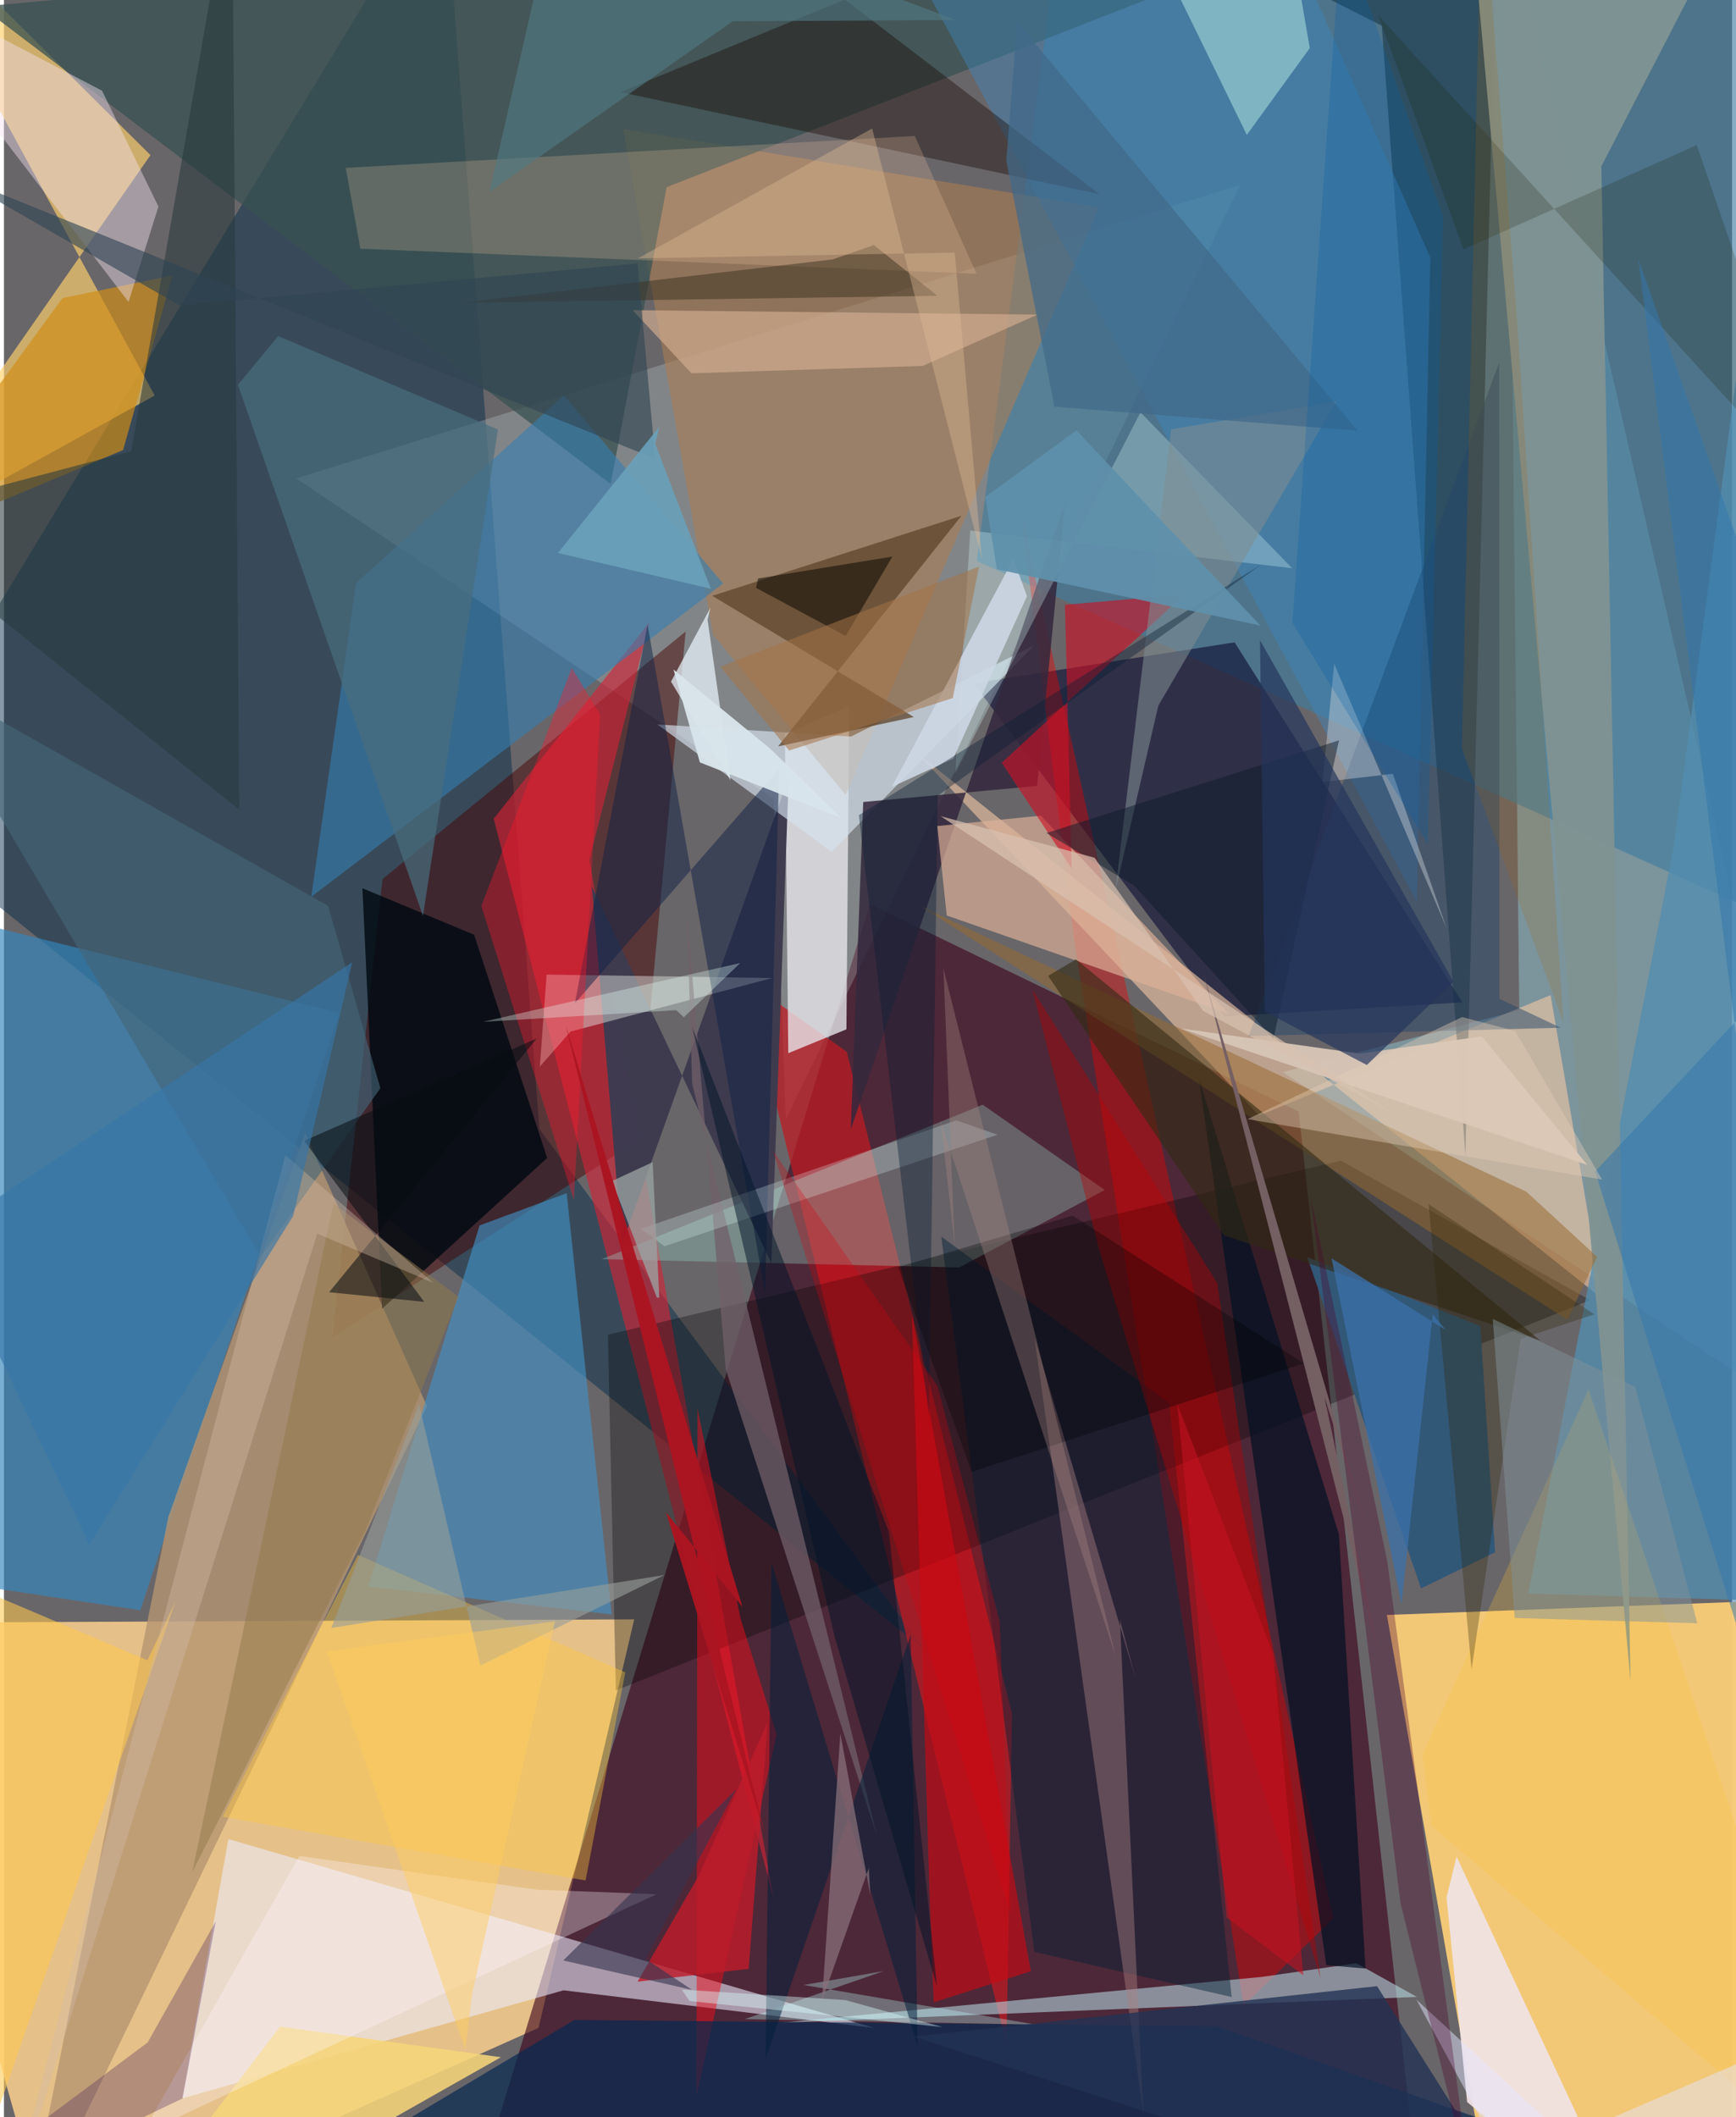 <svg xmlns="http://www.w3.org/2000/svg" width="228" height="278" viewBox="0 0 836 1024"><path fill="#696669" d="M0 0h836v1024H0z"/><path fill="#ffd38e" fill-opacity=".824" d="M258.627 980.803L23.079 1086-62 784.897l366.896-1.67z"/><path fill="#3a0018" fill-opacity=".604" d="M686.042 1076.621l-451.805-35.117 184.588-604.31 207.503 100.422z"/><path fill="#f6cb78" fill-opacity=".973" d="M898 1080.364l-178.287-10.85-50.693-288.41 202.297-7.55z"/><path fill="#032d47" fill-opacity=".478" d="M259.022 546.078l186.64 252.195L-62 390.642 212.86-62z"/><path fill="#99dbeb" fill-opacity=".392" d="M733.05 488.589l-5.616-527.244L898 703.553 618.68 518.549z"/><path fill="#e9fffe" fill-opacity=".2" d="M378.27 541.27l-5.784-154.957-231.087-154.926L597.97 89.48z"/><path fill="#3f7c9f" fill-opacity=".627" d="M898-62v525.33L470.633 271.371 510.295-33.67z"/><path fill="#3486bd" fill-opacity=".663" d="M65.945 778.827l96.341-288.877L-62 434.245l12.163 327.162z"/><path fill="#111136" fill-opacity=".639" d="M469.042 330.494l126.307-19.822 110.199 174.152-115.164 6.787z"/><path fill="#be1c24" fill-opacity=".741" d="M407.709 508.715l79.963 320.088-2.657 160.293-126.126-515.011z"/><path fill="#ffd16c" fill-opacity=".667" d="M72.923 191.3L-62-56.856 70.873 75.022-62 265.809z"/><path fill="#460000" fill-opacity=".467" d="M158.917 646.844l147.877-95.317 22.994-246.102-146.664 119.74z"/><path fill="#eeedff" fill-opacity=".573" d="M420.95 980.82l-150.255-18.174-184.454 52.237 22.324-125.406z"/><path fill="#ee0200" fill-opacity=".4" d="M492.102 248.802l150.99 679.097-43.377 42.17-82.009-515.589z"/><path fill="#b59571" fill-opacity=".788" d="M79.502 733.758l66.268-185.731 58.866 132.106L8.94 1086z"/><path fill="#e7e7eb" fill-opacity=".788" d="M379.435 509.388l-1.658-154.415 31.124-13.363-1.339 156.231z"/><path fill="#d22337" fill-opacity=".631" d="M236.9 395.975l75.393-94.987-29.104 114.882 89.084 502.207z"/><path fill="#edc5a4" fill-opacity=".624" d="M607.247 539.554L441.729 364.242 773.353 628.24 748.22 481.285z"/><path fill="#ac7e52" fill-opacity=".576" d="M529.8 100.3L407.202 384.441 343.06 307 299.579 62.327z"/><path fill="#4092c7" fill-opacity=".624" d="M293.96 780.808l-117.756-13.385 53.894-174.727 42.118-15.59z"/><path fill-opacity=".306" d="M767.347 628.838l-120.53-67.46-354.653 84.186 3.86 172.049z"/><path fill="#385151" fill-opacity=".741" d="M320.598 90.528l-27.09 143.57L-11.063 3.165 710.86-62z"/><path fill="#021a24" fill-opacity=".404" d="M519.56-62l146.988 74.443 40.459 546.41L721.94-28.652z"/><path fill="#badde6" fill-opacity=".561" d="M683.527 965.84l-308.612 12.565 233.683-22.249 45.645-6.62z"/><path fill="#357eb2" fill-opacity=".596" d="M347.94 282.234l-77.075-91.005-100.499 90.838-21.69 151.663z"/><path fill="#518db0" fill-opacity=".757" d="M807.825 409.377l-70.35 361.35 109.08 3.307 5.865-699.616z"/><path fill="#9ad5c8" fill-opacity=".333" d="M532.545 575.557l-70.402 37.469-172.936-4.006 184.3-74.722z"/><path fill="#3e3b4f" fill-opacity=".988" d="M371.25 610.935l8.387-234.896-80.696 225.838-14.494-173.13z"/><path fill="#f1e2e4" fill-opacity=".937" d="M697.882 917.733l9.958 98.939L790.333 1086l-87.588-187.977z"/><path fill="#d5e0ed" fill-opacity=".663" d="M400.4 411.994l-84.315-61.602 93.65 5.86 88.62-44.084z"/><path fill="#ef0c1b" fill-opacity=".506" d="M356.332 782.808l17.47 55.988-38.759 174.913.474-332.46z"/><path fill="#7f9393" fill-opacity=".965" d="M786.92 813.404L712.173-14.394 846.365-62 772.757 80.467z"/><path fill="#34283d" fill-opacity=".859" d="M415.694 387.899l-6.014 158.287 103.624-303.01-13.47 136.955z"/><path fill="#000910" fill-opacity=".816" d="M227.453 452.11l-54.033-22.494 9.503 203.417 79.86-72.956z"/><path fill="#5e452c" fill-opacity=".757" d="M374.493 361.006l65.689-14.206-97.524-58.622 120.565-38.727z"/><path fill="#072850" fill-opacity=".698" d="M99.299 1082.293L889.067 1086 586.63 979.993l-310.668-3.01z"/><path fill="#dcb198" fill-opacity=".686" d="M592.483 490.29l-136.381-47.498-4.583-43.272 50.128-5.003z"/><path fill="#3c87c0" fill-opacity=".424" d="M607.67-62l-187.286 9.171 263.142 489.095 6.526-311.604z"/><path fill="#325878" d="M714.226 641.406l7.144 109.39-35.829 17.48-55.025-160.188z"/><path fill="#e4e6e1" fill-opacity=".463" d="M262.524 471.351l-3.286 44.549 14.888-16.964 97.515-25.893z"/><path fill="#d08d16" fill-opacity=".675" d="M57.622 217.681l23.904-84.446-53.2 10.944L-62 267.8z"/><path fill="#f3e2f0" fill-opacity=".435" d="M-62-13.42l109.476 57.3L74.72 99.92l-14.44 46.117z"/><path fill="#dbffff" fill-opacity=".278" d="M467.468 256.612l-7.222 117.255L549.8 199.419l73.403 75.419z"/><path fill="#012136" fill-opacity=".447" d="M563.722 678.601L593.94 965.89l-95.476-21.846-45.017-345.915z"/><path fill="#a98082" fill-opacity=".439" d="M547.519 812.058l-7.67-28.656 11.33 238.77-52.587-374.995z"/><path fill="#170700" fill-opacity=".384" d="M298.204 44.58L529.97 93.923 325.993-62h230.18z"/><path fill="#ffc93b" fill-opacity=".388" d="M171.287 752.088l-65.47 126.6 175.55 30.825 19.208-100.647z"/><path fill="#cc1025" fill-opacity=".624" d="M571.078 287.475l-57.807 5.033 3.254 127.563-33.836-51.169z"/><path fill="#ffd2a7" fill-opacity=".212" d="M172.42 120.291l298.067 12.127-29.858-66.651-275.285 15.43z"/><path fill="#001123" fill-opacity=".694" d="M639.679 950.477l19.01 1.652-12.856-209.907-67.816-220.908z"/><path fill="#c40b16" fill-opacity=".671" d="M496.796 953.418l-46.988 15.028-1.872-47.397-8.716-285.784z"/><path fill="#f5d57b" fill-opacity=".882" d="M79.698 1086l3.318-39.603 50.582-66.223 106.8 14.835z"/><path fill="#e9f6fd" fill-opacity=".714" d="M340.382 299.722l11.102 77.705-28.777-47.748 19.104-35.814z"/><path fill="#715f68" fill-opacity=".749" d="M349.198 662.282L330.444 442.01l2.487 82.136 89.458 363.96z"/><path fill="#0e2146" fill-opacity=".498" d="M311.375 302.246l56.816 323.12 6.838-253.62-98.885 113.581z"/><path fill="#976a30" fill-opacity=".533" d="M756.37 638.337L443.612 438.38l292.883 138.005 34.22 31.487z"/><path fill="#a6dada" fill-opacity=".6" d="M617.09-62l14.618 85.277-30.45 41.951L539.111-62z"/><path fill="#254568" fill-opacity=".482" d="M602.146 501.113l121.209-325.745.133 307.74 29.637 13.962z"/><path fill="#322a15" fill-opacity=".604" d="M590.128 597.488l-84.992-125.49 13.468-8.004 224.632 184.371z"/><path fill="#bd0000" fill-opacity=".388" d="M497.591 478.73L529.63 603.6l107.315 353.294-49.998-336.337z"/><path fill="#d6c5b6" fill-opacity=".973" d="M569.199 497.421l196.726 65.963-50.975-62.147-58.965 8.363z"/><path fill="#fcc332" fill-opacity=".239" d="M766.58 672.072l-80.346 176.472 4.326 34.562L898 1060.662z"/><path fill="#d5ae91" fill-opacity=".647" d="M332.588 180.542l-28.5-30.54 195.856 2.165-55.503 24.834z"/><path fill="#bcfffd" fill-opacity=".322" d="M358.354 976.58l140.883 2.658-112.362-19.172 38.774-6.736z"/><path fill="#273a3c" fill-opacity=".565" d="M110.365-62L61.539 218.254-62 250.831l175.867 140.837z"/><path fill="#fff7ff" fill-opacity=".318" d="M315.66 916.167l-57.902-2.192-114.822-16.328-76.104 134.416z"/><path fill="#411b5a" fill-opacity=".31" d="M86.382 1014.949L-62 1086l131.515-98.134 32.953-58.588z"/><path fill="#446578" fill-opacity=".627" d="M124.246 607.888L-43.143 325.1l199.936 112.99 25.306 88.25z"/><path fill="#ff162d" fill-opacity=".365" d="M275.697 580.464l12.72-234.877-13.73-22.533-43.733 115.16z"/><path fill="#3d3220" fill-opacity=".506" d="M420.859 118.542l-20.001 6.944-179.889 20.97 230.62-3.378z"/><path fill="#00203c" fill-opacity=".529" d="M368.461 995.786l70.186-205.016 3.354 198.832L371.371 756z"/><path fill="#756064" fill-opacity=".996" d="M580.409 471.291l85.11 330.934-26.644-126.274 20.715 64z"/><path fill="#fec84e" fill-opacity=".569" d="M69.4 803.04l13.765-28.937-85.454 244.947-17.936-254.028z"/><path fill="#be1b2a" fill-opacity=".816" d="M369.448 833.067l-9.16 119.2-53.745 6.182 29.605-51.347z"/><path fill="#496e7f" fill-opacity=".694" d="M202.699 442.968l-89.504-256.86 19.474-23.557 106.32 45.19z"/><path fill="#dadde4" fill-opacity=".388" d="M671.9 374.271l-34.022 3.953 5.662-57.191 54.419 128.056z"/><path fill="#cdd7e5" fill-opacity=".89" d="M459.266 366.913l-29.756 13.7 58.815-110.315 6.584 18.068z"/><path fill="#927a4a" fill-opacity=".502" d="M174.97 739.94L91.05 905.612l68.313-323.522 60.522 45.16z"/><path fill="#7f8d92" fill-opacity=".569" d="M564.652 207.647l-27.023 223.298 20.853-89.723 86.054-147.006z"/><path fill="#8a727b" fill-opacity=".722" d="M404.62 838.524l14.49 78.082-.735-13.072-22.618 64.114z"/><path fill="#304553" fill-opacity=".62" d="M-26.89 83.455L84.89 147.72l221.599-20.292 8.56 94.453z"/><path fill="#416a8a" fill-opacity=".714" d="M654.882 208.363l-146.714-11.67-23.276-119.02 5.307-67.075z"/><path fill="#223354" fill-opacity=".8" d="M752.335 1086L440.24 985.06l224.018-24.429 49.464 78.329z"/><path fill="#507a83" fill-opacity=".635" d="M270.382-62l-35.53 154.82 117.695-82.545 107.902-.604z"/><path fill="#0d1c2b" fill-opacity=".494" d="M546.665 428.247l67.453 74.203 31.737-144.377-141.56 44.822z"/><path fill="#070c11" fill-opacity=".541" d="M157.31 624.995l46.013 4.675-58.085-77.904 112.495-49.485z"/><path fill="#d3baa9" fill-opacity=".376" d="M136.096 558.72l71.624 61.766-56.135-23.803-153.432 486.88z"/><path fill="#989e99" fill-opacity=".608" d="M158.348 787.39l161.19-25.611-89.061 43.84-29.678-126.512z"/><path fill="#151b01" fill-opacity=".196" d="M877.568 241.292L664.896 7.525l41.217 113.104 112.83-50.496z"/><path fill="#ad6401" fill-opacity=".176" d="M705.316 362.042l49.017 132.003-22.276-338.592L714.92-62z"/><path fill="#e2fdfd" fill-opacity=".255" d="M308.149 594.337l11.37 8.417 161.12-53.929-19.908-6.951z"/><path fill="#e5e7ff" fill-opacity=".478" d="M898 972.388l-171.69 74.318-43.042-79.585L812.343 1086z"/><path fill="#001429" fill-opacity=".502" d="M428.138 740.88l23.258 220.056-49.54-169.338-68.866-294.72z"/><path fill="#091d33" fill-opacity=".392" d="M451.72 384.849l-4.27 300.088-33.886-290.674 194.83-121.34z"/><path fill="#0b0901" fill-opacity=".529" d="M363.826 284.314l1.015-4.52 64.975-10.602-22.632 38.401z"/><path fill-opacity=".294" d="M432.58 612.924l35.596 98.983 160.581-52.481-111.768-71.481z"/><path fill="#99a3a2" fill-opacity=".769" d="M313.81 562.09l3.228 65.574-1.197-.06-21.682-56.378z"/><path fill="#a88683" fill-opacity=".357" d="M459.97 602.486l-5.497-134.15 83.486 333.062-84.813-259.34z"/><path fill="#ab1521" fill-opacity=".976" d="M367.92 886.44l-96.096-390.374L357.25 777.19l-36.983-45.802z"/><path fill="#2d2300" fill-opacity=".298" d="M689.19 582.387l20.794 224.99 23.72-159.821 35.65-11.878z"/><path fill="#3277ad" fill-opacity=".522" d="M898 977.993L769.763 566.58 898 429.778 790.673 125.352z"/><path fill="#4c012d" fill-opacity=".329" d="M669.241 755.299l-37.183-176.91 43.592 342.316 33.702 134.871z"/><path fill="#36344e" fill-opacity=".616" d="M354.213 865.45l-83.634 82.76 62.233 14.2-22.331-14.971z"/><path fill="#dbfdfc" fill-opacity=".416" d="M454.047 980.429l-122.346-12.59-3.807-5.557 79.164 5.08z"/><path fill="#e3ccb7" fill-opacity=".416" d="M601.6 541.284l103.828-49.356 25.685 6.733 42.044 71.884z"/><path fill="#5f90ab" fill-opacity=".929" d="M518.812 208.148l89.049 94.434-127.535-27.27-5.56-34.933z"/><path fill="#829499" fill-opacity=".49" d="M720.234 637.927l68.938 32.884 30.011 114.307-88.298-2.539z"/><path fill="#e0bc96" fill-opacity=".38" d="M459.97 122.183l-153.274 2.793L420 62.146l53.113 208.345z"/><path fill="#3776a8" fill-opacity=".643" d="M41.296 747.116l98.624-159.041 28.534-122.611L-30.032 597.3z"/><path fill="#3b71a9" fill-opacity=".749" d="M691.182 635.735l-15.077 140.221-33.842-167.317 55.23 34.63z"/><path fill="#d8e4eb" fill-opacity=".957" d="M405.089 395.683l-68.424-26.929-12.748-44.914 46.712 38.209z"/><path fill="#23345c" fill-opacity=".675" d="M659.325 515.105l-49.345-25.861-2.349-179.613 93.636 165.26z"/><path fill="#ffcc5f" fill-opacity=".475" d="M266.53 784.178l-110.32 14.557 66.99 192.613 3.262-26.686z"/><path fill="#c61322" fill-opacity=".573" d="M567.637 679.077l46.371 120.733 14.601 155.61-37.082-28.01z"/><path fill="#075ea8" fill-opacity=".259" d="M647.092-34.846L623.3 301.234l65.573 107.079 7.364-303.575z"/><path fill="#da030c" fill-opacity=".282" d="M481.738 784.265l5.248 141.409-114.944-369.017 79.611 113.705z"/><path fill="#e5fff6" fill-opacity=".329" d="M356.179 465.775l-27.274 26.249-3.695-3.45-93.451 5.638z"/><path fill="#d9c1b1" fill-opacity=".702" d="M579.973 488.827l-52.368-73.978-74.475-20.102 217.234 142.779z"/><path fill="#a37247" fill-opacity=".545" d="M459.005 337.639l12.716-63.588-125.166 48.381 33.275 40.564z"/><path fill="#69a0b8" fill-opacity=".933" d="M315.025 214.61l2.09-8.307-49.12 61.148 73.976 17.308z"/></svg>